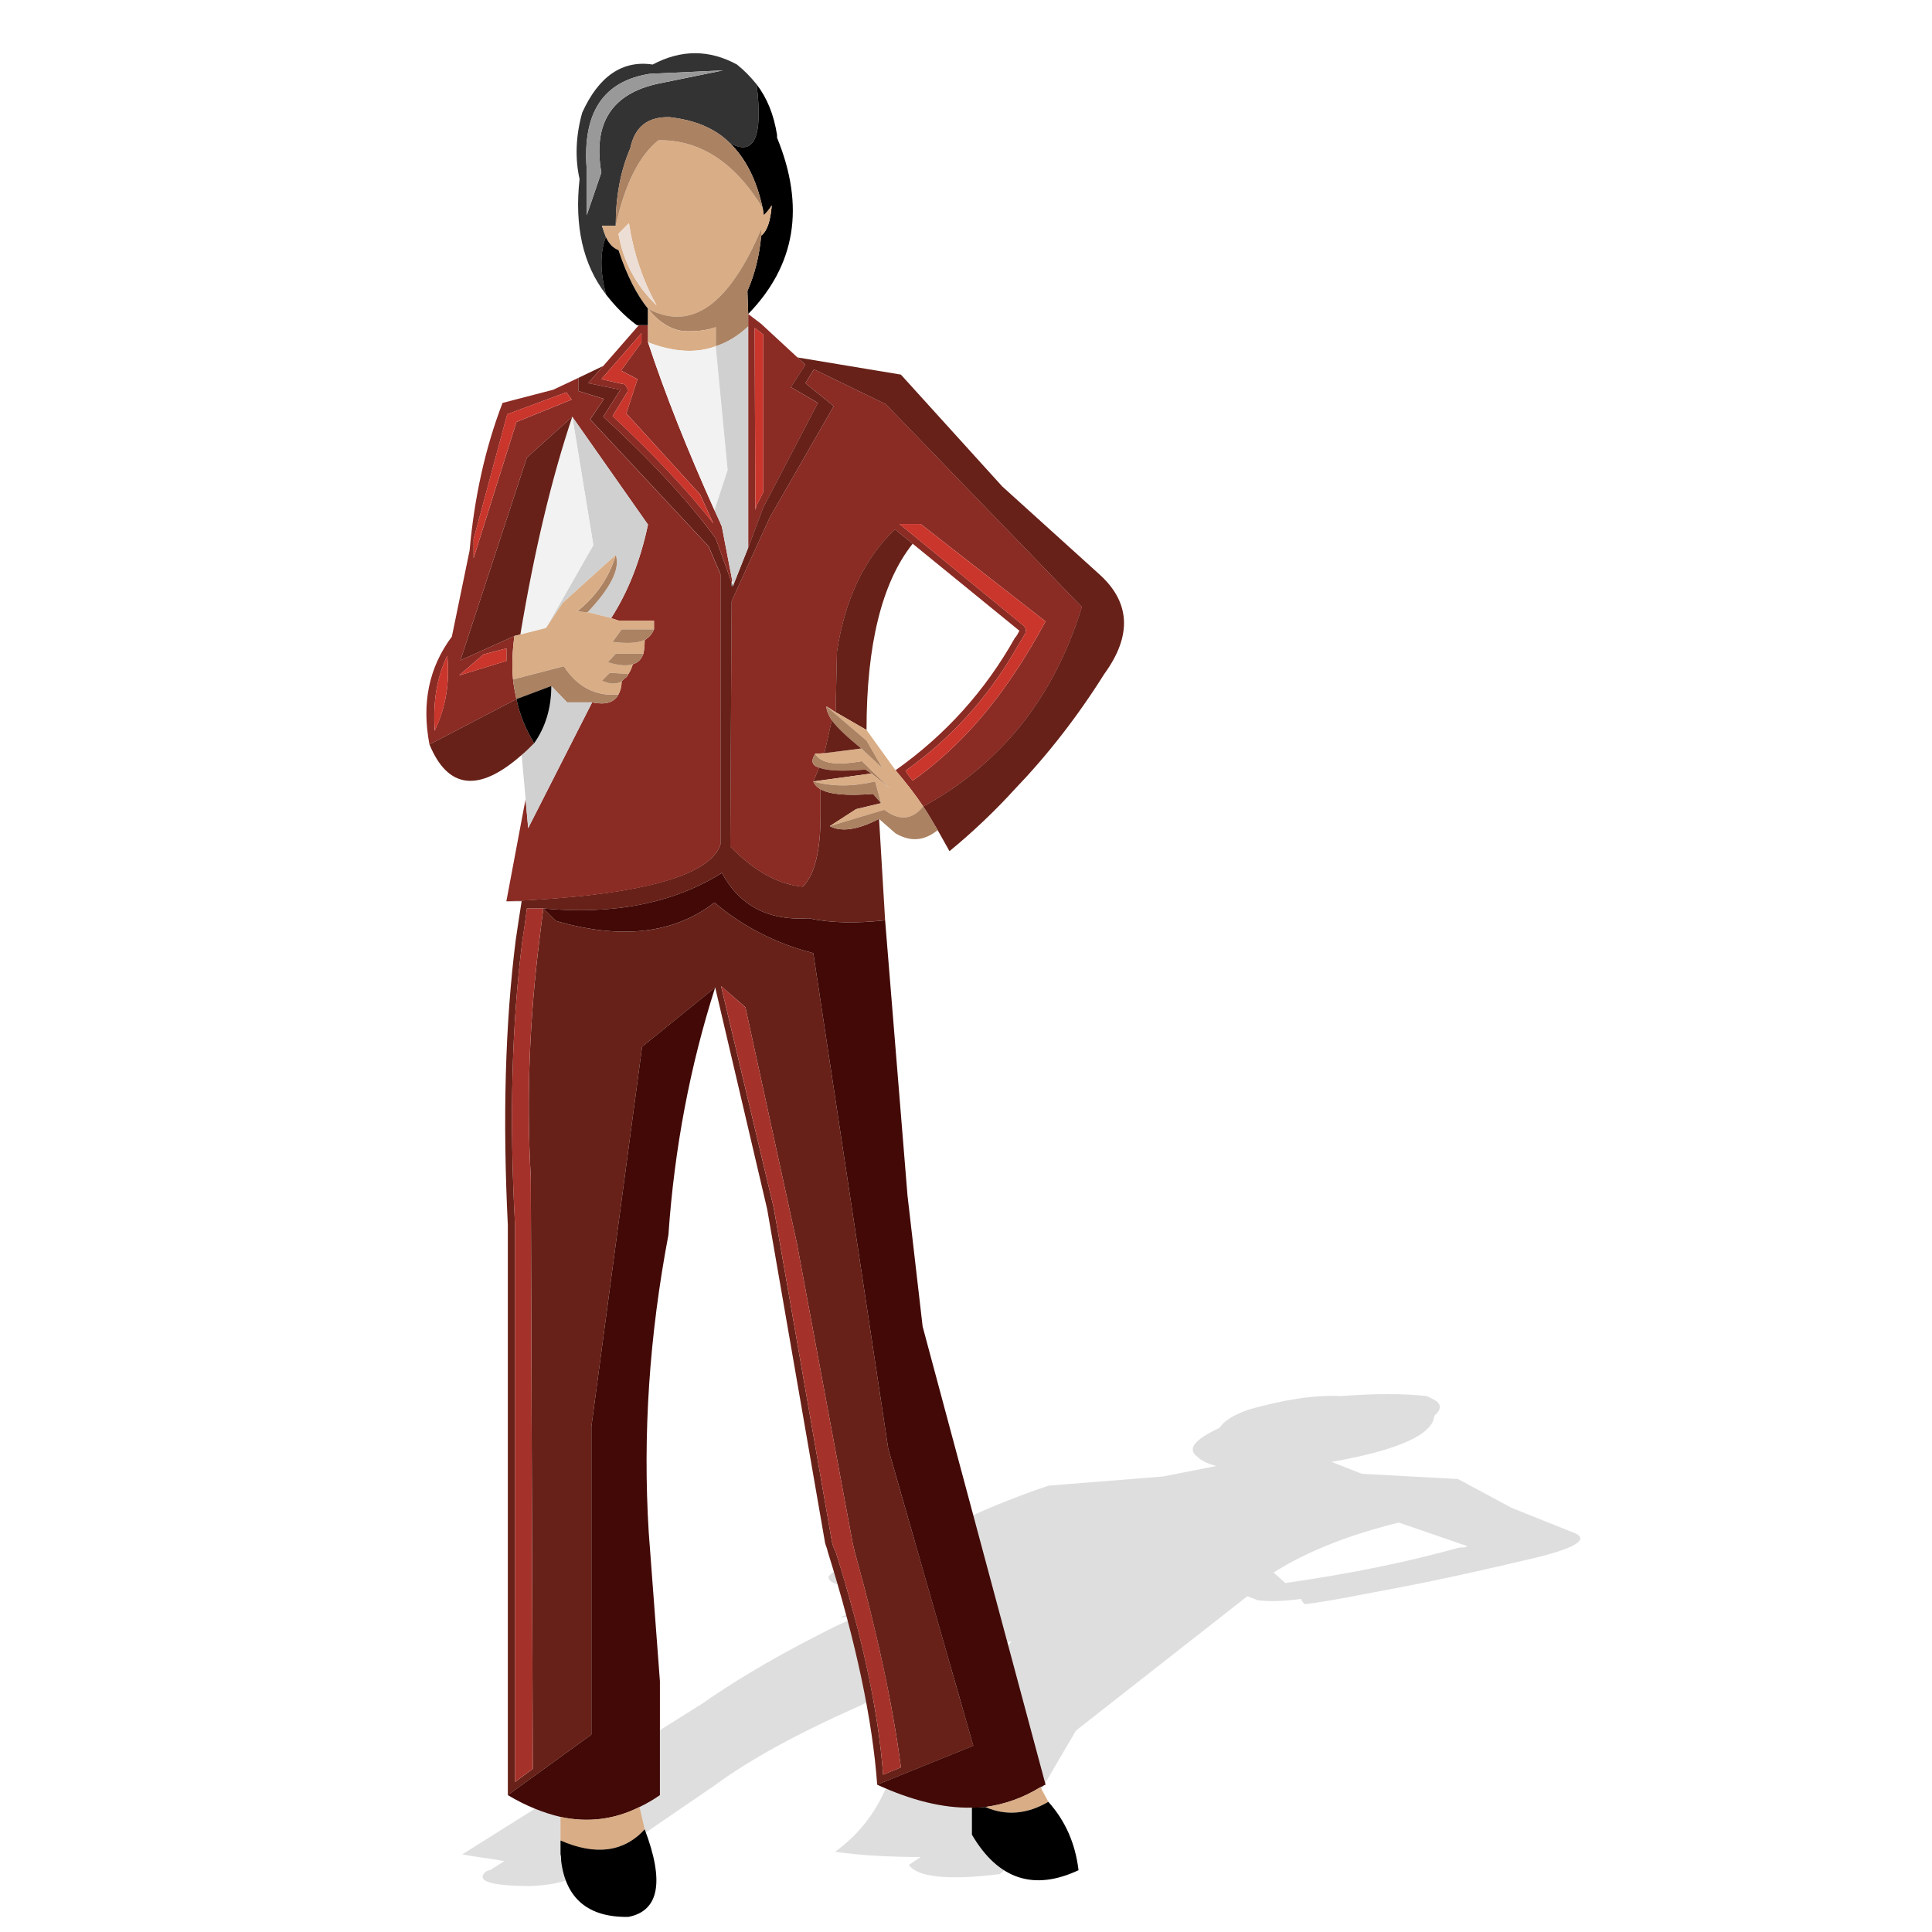 <?xml version="1.0" encoding="utf-8"?>
<!-- Generator: Adobe Illustrator 16.0.0, SVG Export Plug-In . SVG Version: 6.00 Build 0)  -->
<!DOCTYPE svg PUBLIC "-//W3C//DTD SVG 1.1//EN" "http://www.w3.org/Graphics/SVG/1.1/DTD/svg11.dtd">
<svg version="1.1" id="Layer_1" xmlns="http://www.w3.org/2000/svg" xmlns:xlink="http://www.w3.org/1999/xlink" x="0px" y="0px"
	 width="60px" height="60px" viewBox="0 0 60 60" enable-background="new 0 0 60 60" xml:space="preserve">
<g>
	<path opacity="0.15" fill="#262626" d="M-25.6,68.096l0.684-0.238c-0.122,0.118-0.24,0.238-0.403,0.362l-2.503,2.176l-7.674,4.444
		c0.485,0.043,1.051,0.043,1.576,0.085c-0.403,0.196,0,0.32,1.088,0.32c1.01,0,1.616-0.124,1.697-0.362c0.364,0,0.728,0,1.091-0.043
		l4.968-3.713l4.887-3.151l-0.766,0.686l-1.373,1.659l-2.789,4.726c1.374-0.121,2.707-0.206,3.959-0.323l-0.161,0.202
		c-0.041,0.157,0.04,0.281,0.364,0.32c1.09-0.124,2.057-0.32,2.867-0.522l0.041-3.276l0.281-1.449
		c1.332-0.813,2.424-1.536,3.232-2.183c0.117-0.041,0.281-0.124,0.4-0.198c1.213-0.206,2.342-0.447,3.436-0.813l5.494-1.455
		c0.281-0.119,0.482-0.16,0.482-0.28c0.08-0.242,0.123-0.443,0.123-0.646c-0.043-0.082-0.043-0.2-0.082-0.324
		c-0.082-0.203-0.121-0.404-0.285-0.564l-0.199-0.529c0.363-0.199,0.443-0.317,0.281-0.44l-1.088-0.28l0.525-1.416
		c0.039-0.405-0.566-0.606-1.861-0.644h-0.041c-0.078,0-0.158,0-0.242,0c-0.201-0.042-0.404-0.042-0.604,0
		c-0.971,0-2.021,0.238-3.191,0.644c-0.727,0.284-1.291,0.483-1.654,0.768c-1.334,0.486-2.586,0.929-3.717,1.455
		c-0.365,0.161-0.488,0.282-0.365,0.404c0.041,0.039,0.084,0.039,0.203,0.079c-0.119,0-0.242,0.041-0.363,0.084
		c-0.242,0.079-0.566,0.198-0.846,0.323c-0.125,0.036-0.162,0.075-0.285,0.156c-0.283,0.124-0.566,0.327-0.889,0.526
		c-0.402,0.205-0.768,0.367-1.09,0.524c-1.295,0.403-2.343,0.807-3.151,1.253l-2.099,1.176l-1.415,0.561l-0.119,0.442
		c0.039,0,0.119,0,0.158,0c0.203,0,0.366,0,0.568,0l0.483-0.2c0.04,0,0,0-0.242,0c0.081,0,0.164-0.038,0.242-0.118L-25.6,68.096z
		 M-9.165,64.825c0.361-0.284,0.891-0.604,1.533-0.845l0.648,1.05c-0.809,0.28-1.617,0.561-2.424,0.927l-1.736,0.526
		C-10.216,65.957-9.567,65.391-9.165,64.825z"/>
	<g>
		<path fill="#5E432C" d="M-25.463,20.21c-0.079,0.021-0.18,0.059-0.281,0.082c0,0,0,0-0.02,0c-0.141,0.059-0.261,0.117-0.405,0.177
			c-0.927,0.486-1.673,1.637-2.241,3.437l-0.644,2.905l1.374-2.688c0.14-0.906,0.625-1.654,1.473-2.257
			c0.686,0.038,1.21,0.284,1.574,0.707c0.767,0.504,1.269,1.615,1.492,3.37c-0.423,2.06-0.122,3.472,0.93,4.24
			c0.321,1.105,0,2.119-0.988,2.986c0.222,0.021,0.422,0.021,0.605,0c0.302-0.021,0.544-0.061,0.765-0.14
			c0.14-0.063,0.264-0.124,0.365-0.184c0.121-0.081,0.22-0.184,0.304-0.28c0.261-0.344,0.341-0.85,0.28-1.475
			c-0.323-1.915-0.787-3.756-1.412-5.512c0.081-0.986-0.041-1.978-0.383-2.944c-0.546-1.517-1.252-2.325-2.14-2.445
			C-25.019,20.171-25.239,20.171-25.463,20.21L-25.463,20.21z M-24.834,20.351c0.829,0.141,1.492,0.908,1.998,2.343
			c0.343,0.943,0.467,1.897,0.383,2.884c0,0.021,0,0.041,0.019,0.059c0.628,1.738,1.092,3.555,1.393,5.474
			c0.063,0.527,0,0.928-0.18,1.228c-0.203-2.197-0.687-4.379-1.453-6.579l-0.587-3.271c-0.403-1.109-1.332-1.733-2.763-1.916
			c0.102-0.06,0.18-0.103,0.281-0.12l0,0c0.02,0,0.042,0,0.06-0.021c0.102-0.022,0.182-0.039,0.262-0.06
			C-25.218,20.329-25.019,20.329-24.834,20.351L-24.834,20.351z"/>
		<path fill="#A97053" d="M-25.422,20.372c0.204-0.043,0.403-0.043,0.587-0.021c0.829,0.141,1.492,0.908,1.998,2.343
			c0.343,0.943,0.467,1.897,0.383,2.884c0,0.021,0,0.041,0.019,0.059c0.628,1.738,1.092,3.555,1.393,5.474
			c0.063,0.527,0,0.928-0.18,1.228c-0.203-2.197-0.687-4.379-1.453-6.579l-0.587-3.271c-0.403-1.109-1.332-1.733-2.763-1.916
			c0.102-0.06,0.18-0.103,0.281-0.12l0,0c0.02,0,0.042,0,0.06-0.021C-25.582,20.41-25.502,20.393-25.422,20.372L-25.422,20.372z"/>
		<path fill="#432B1B" d="M-25.764,20.292c-0.141,0.059-0.261,0.117-0.405,0.177c-0.927,0.486-1.673,1.637-2.241,3.437l-0.644,2.905
			l1.374-2.688c-0.102,0.608-0.043,1.276,0.179,2.02l0.485,1.033l0.02,0.039c0.018,0.021,0.018,0.059,0.018,0.081
			c0.466,1.248,0.243,1.977-0.703,2.198c-0.083,0.021-0.162,0.043-0.264,0.043c-0.099,0.021-0.202,0.021-0.301,0.021
			c-0.224,0.017-0.465,0-0.728-0.043c-0.223-0.141-0.423-0.243-0.646-0.34c-0.625-0.248-1.232-0.248-1.837-0.026l-0.869,1.599
			c-0.102-0.667,0.042-1.211,0.426-1.676l1.532-1.049l1.754-5.329C-28.005,21.117-27.055,20.31-25.764,20.292L-25.764,20.292z"/>
		<path fill="#BFBFBF" d="M-32.93,31.838l0.606-1.09l0.869-1.599c0.605-0.222,1.211-0.222,1.837,0.026
			c0.02,0.297,0.039,0.583,0.02,0.868c-0.969-0.748-1.818-0.026-2.523,2.155C-32.385,32.015-32.666,31.897-32.93,31.838
			L-32.93,31.838z"/>
		<path fill="#D9AD85" d="M-31.011,33.675l-1.736-1.132l-2.806,5.894c-0.163,0.588-0.022,1.149,0.403,1.72l3.049,5.467l1.147,1.311
			c-0.019-0.646,0-1.271,0.083-1.857l-1.05-0.906c0-0.104,0-0.204-0.021-0.301l-0.887-2.021c-0.263-1.254-0.587-2.381-0.968-3.391
			l2.42-4.141L-31.011,33.675L-31.011,33.675z M-31.214,33.734l-2.726,4.644c-0.021,0.016-0.021,0.039-0.021,0.059
			c0,0.021,0,0.043,0.021,0.06c0.384,1.008,0.688,2.141,0.95,3.373c0,0.018,0,0.018,0,0.038l0.909,1.999c0,0.104,0,0.18,0,0.264
			c0,0.016,0,0.016,0,0.043l0.058,0.076c-0.021-0.017-0.021-0.017-0.039-0.039c0-0.021,0-0.021-0.019-0.037l-1.151-2.1l-1.05-3.596
			l2.806-4.963L-31.214,33.734L-31.214,33.734z"/>
		<path fill="#ECDDD5" d="M-31.477,33.555l0.262,0.18l-2.726,4.644c-0.021,0.016-0.021,0.039-0.021,0.059
			c0,0.021,0,0.043,0.021,0.06c0.384,1.008,0.688,2.141,0.95,3.373c0,0.018,0,0.018,0,0.038l0.909,1.999c0,0.104,0,0.18,0,0.264
			c0,0.016,0,0.016,0,0.043l-1.151-2.1l-1.05-3.596L-31.477,33.555L-31.477,33.555z"/>
		<path d="M-31.375,34.316l0.364-0.642l0.161-0.243l0.868-1.496c0.221-0.625,0.364-1.251,0.384-1.893
			c0.019-0.286,0-0.571-0.02-0.868c0.222,0.098,0.422,0.2,0.646,0.34c0.263,0.043,0.504,0.06,0.728,0.043
			c0.019,0.162,0.019,0.302,0.038,0.443l-0.706,0.28c-0.463,1.616-1.13,3.09-1.978,4.443l0.423,3.712l-0.949,5.307
			c1.434,1.617,2.929,0.2,4.459-4.239l-0.422,1.455l-0.483,1.734c1.856-0.424,3.693-0.36,5.511,0.146
			c-0.083-0.183-0.164-0.386-0.224-0.587c-0.141-0.424-0.261-0.846-0.343-1.309c-0.041-0.243-0.079-0.489-0.101-0.75
			c-0.081-0.668-0.081-1.373-0.02-2.123c0-0.017,0-0.061,0-0.08c0.405-1.471,0.564-2.866,0.505-4.154
			c-0.02-0.227-0.042-0.446-0.06-0.668c0.302-0.021,0.544-0.061,0.765-0.14l0.042,0.808L-22.17,34.1l-0.463,3.588
			c-0.203,0.971-0.203,1.898,0,2.791c0.241,1.429,0.787,2.621,1.614,3.607c0.099,0.363,0.181,0.73,0.243,1.091l-1.313-1.778
			c-0.019-0.016-0.019-0.037-0.041-0.059h-5.268l-0.747,0.324l-0.042,0.182c-0.461,0.728-1.048,1.23-1.753,1.537l0.242,8.296
			l0.242,3.228l-2.179,6.682l-3.694,9.202l3.793,2.93l-0.142,0.462c-1.27-0.304-2.42-0.687-3.449-1.167l-0.182,0.824
			c-0.224,0.627-0.508,0.991-0.828,1.051c-0.91-0.404-1.616-1.012-2.082-1.838l5.229-12.454l2.059-5.49
			c-0.08-2.985,0-5.713,0.262-8.196c-0.06-0.221-0.099-0.442-0.122-0.663c-0.079-0.468-0.14-0.889-0.162-1.314
			c-0.019-0.646,0-1.271,0.083-1.857l-1.05-0.906c0-0.104,0-0.204-0.021-0.301c-0.02-2.08,0.202-4.16,0.688-6.24
			C-31.174,36.52-31.214,35.426-31.375,34.316L-31.375,34.316z"/>
		<path fill="#AB8262" d="M-32.122,32.198c0.423,0.28,0.849,0.689,1.271,1.233l-0.161,0.243l-1.736-1.132l-2.806,5.894
			c-0.163,0.588-0.022,1.149,0.403,1.72l3.049,5.467l1.147,1.311c0.022,0.426,0.083,0.847,0.162,1.314
			c-0.868-0.809-1.573-1.838-2.12-3.107l-3.107-5.572c-0.183-0.306-0.222-0.668-0.082-1.072c0.263-0.785,0.566-1.556,0.908-2.322
			c0.205-0.42,0.407-0.866,0.627-1.309c0.383-0.748,0.79-1.494,1.213-2.242l0.422-0.785C-32.666,31.897-32.385,32.015-32.122,32.198
			L-32.122,32.198z"/>
		<path fill="#E6E6E6" d="M-30.851,33.432c-0.422-0.544-0.848-0.953-1.271-1.233c0.706-2.182,1.555-2.903,2.523-2.155
			c-0.02,0.641-0.164,1.268-0.384,1.893L-30.851,33.432L-30.851,33.432z"/>
		<path fill="#AB8262" d="M-26.207,21.865c0.686,0.038,1.21,0.284,1.574,0.707c0.019,0.705,0.2,1.393,0.543,2.041
			c0.265,0.543,0.343,1.109,0.243,1.654c-0.06,0.102-0.121,0.222-0.181,0.319c0.1-0.826-0.143-1.574-0.686-2.281l-0.326-1.552
			l-1.048-0.442c-1.149,0.947-1.354,2.458-0.647,4.542c0.748,0.949,1.638,0.868,2.707-0.267c-0.304,0.467-0.686,0.872-1.171,1.173
			c-0.02,0.023-0.061,0.023-0.082,0.043c-0.362,0.098-0.687,0.098-0.991,0.017c-0.059,1.013-0.282,1.719-0.687,2.14
			c0.105,1.313,0.75,2.688,1.939,4.116c-1.208-0.783-2.058-2.114-2.543-4.031c-0.039-0.183-0.08-0.365-0.118-0.549
			c0.946-0.222,1.169-0.95,0.703-2.198l0,0l-0.018-0.081l-0.02-0.039l-0.485-1.033c-0.222-0.744-0.281-1.412-0.179-2.02
			C-27.54,23.217-27.055,22.469-26.207,21.865L-26.207,21.865z"/>
		<path fill="#D9AD85" d="M-26.086,22.311c-1.149,0.947-1.354,2.458-0.647,4.542c0.748,0.949,1.638,0.868,2.707-0.267
			c0.1-0.826-0.143-1.574-0.686-2.281l-0.326-1.552L-26.086,22.311L-26.086,22.311z M-24.15,26.122
			c-0.041,0.549-0.361,0.91-0.989,1.071c0.606-0.625,0.871-1.271,0.808-1.934L-24.15,26.122L-24.15,26.122z"/>
		<path fill="#ECDDD5" d="M-24.332,25.259l0.181,0.863c-0.041,0.549-0.361,0.91-0.989,1.071
			C-24.534,26.568-24.269,25.922-24.332,25.259L-24.332,25.259z"/>
		<path fill="#432B1B" d="M-24.089,24.612c-0.343-0.647-0.524-1.335-0.543-2.041c0.767,0.504,1.269,1.615,1.492,3.37
			c-0.423,2.06-0.122,3.472,0.93,4.24c0.321,1.105,0,2.119-0.988,2.986c-0.222-0.021-0.464-0.037-0.707-0.102
			c0.929-0.664,1.129-1.455,0.605-2.339c-0.262-0.141-0.504-0.286-0.705-0.426c-0.104-0.059-0.185-0.119-0.244-0.182
			c-0.706-0.625-0.807-1.288-0.344-2.037c0.465-0.586,0.708-1.191,0.747-1.815C-23.746,25.722-23.825,25.156-24.089,24.612
			L-24.089,24.612z"/>
		<path fill="#D9AD85" d="M-25.198,27.758c0.485-0.301,0.867-0.706,1.171-1.173c0.06-0.098,0.121-0.218,0.181-0.319
			c-0.039,0.625-0.282,1.229-0.747,1.815c-0.463,0.75-0.362,1.413,0.344,2.037c0.059,0.063,0.141,0.124,0.244,0.182
			c0.079,1.434-0.263,2.685-1.013,3.773c-1.188-1.429-1.834-2.803-1.939-4.116c0.405-0.421,0.628-1.127,0.687-2.14
			c0.304,0.081,0.628,0.081,0.991-0.017C-25.259,27.782-25.218,27.782-25.198,27.758L-25.198,27.758z"/>
		<path fill="#D9AD85" d="M-26.977,27.296L-26.977,27.296c0-0.022,0-0.06-0.018-0.081L-26.977,27.296L-26.977,27.296z"/>
		<path fill="#BFBFBF" d="M-24.006,30.301c0.201,0.141,0.442,0.286,0.705,0.426c0.524,0.884,0.324,1.675-0.605,2.339
			c0.241,0.064,0.485,0.08,0.707,0.102c0.222,0.021,0.422,0.021,0.605,0c0.018,0.222,0.041,0.441,0.06,0.668l-1.453-0.242
			l-1.032,0.48C-24.269,32.985-23.927,31.734-24.006,30.301L-24.006,30.301z"/>
		<path fill="#E6E6E6" d="M-23.987,33.594l1.453,0.242c0.059,1.288-0.1,2.684-0.505,4.154c0,0.02,0,0.063,0,0.08
			c-0.061,0.75-0.061,1.455,0.02,2.123l-3.067-0.402v-0.767l-1.718-8.782l0.243-0.199c0.485,1.917,1.334,3.248,2.543,4.031
			L-23.987,33.594L-23.987,33.594z"/>
		<path fill="#BFBFBF" d="M-21.829,33.028c0.14-0.063,0.264-0.124,0.365-0.184c0.08,0.06,0.16,0.184,0.22,0.345l-0.243,0.281
			l0.143,1.109l-0.383,0.064l-0.061-0.809L-21.829,33.028L-21.829,33.028z"/>
		<path fill="#E6E6E6" d="M-21.486,33.471l0.243-0.281c0.124,0.281,0.224,0.728,0.284,1.312l-0.383,0.079L-21.486,33.471
			L-21.486,33.471z"/>
		<path fill="#AB8262" d="M-21.343,34.58l0.383-0.079c0.021,0.164,0.021,0.343,0.039,0.525l-0.422,0.485v1.816
			c-0.849,1.108-0.748,2.828,0.301,5.145c0.709,2.123,1.092,4.258,1.194,6.379v0.624l0.242,1.919c0.059-0.016,0.1-0.038,0.162-0.08
			v-1.633l0.279,0.624l-0.322,1.633c-0.182,0.022-0.361-0.017-0.525-0.079l-0.24-0.545c-0.021-0.122,0.061-0.161,0.281-0.103
			c-0.059-0.104-0.08-0.221-0.102-0.399v-0.808l-0.322-0.889c0.104-1.497-0.041-2.808-0.382-3.939
			c-0.062-0.36-0.144-0.728-0.243-1.091c-0.265-1.006-0.585-2.016-1.01-3.025c-0.849-1.433-0.706-2.844,0.425-4.261l-0.121-2.155
			L-21.343,34.58L-21.343,34.58z"/>
		<path fill="#2B2B2B" d="M-21.787,33.836l0.061,0.809l0.121,2.155c-1.131,1.417-1.274,2.828-0.425,4.261
			c0.425,1.01,0.746,2.02,1.01,3.025c-0.827-0.986-1.373-2.179-1.614-3.607c-0.203-0.893-0.203-1.82,0-2.791l0.463-3.588
			L-21.787,33.836L-21.787,33.836z"/>
		<path fill="#D9AD85" d="M-21.343,35.512v1.816c-0.849,1.108-0.748,2.828,0.301,5.145c0.709,2.123,1.092,4.258,1.194,6.379v0.624
			l0.242,1.919c0.059-0.016,0.1-0.038,0.162-0.08v-1.633l0.279,0.624l-0.322,1.633c0.061-0.017,0.121-0.017,0.182-0.017l0.566-1.659
			l-0.523-2.099l-0.203-4.479c-0.141-1.637-0.506-3.249-1.092-4.801c-0.14-0.506-0.239-1.137-0.281-1.88
			c-0.02-0.766-0.041-1.434-0.082-1.978L-21.343,35.512L-21.343,35.512z M-21.042,35.389c0.022,0.463,0.041,1.008,0.041,1.615l0,0
			c0.062,0.766,0.163,1.413,0.304,1.919v0.017c0.585,1.557,0.948,3.131,1.091,4.768l0.201,4.457c0,0.021,0,0.021,0,0.041l0.32,1.294
			l-0.402-0.465l-0.283-3.271l-0.625-4.563l-0.808-3.873V35.57L-21.042,35.389L-21.042,35.389z"/>
		<path fill="#ECDDD5" d="M-21.203,35.57l0.161-0.182c0.022,0.463,0.041,1.008,0.041,1.615l0,0c0.062,0.766,0.163,1.413,0.304,1.919
			v0.017c0.585,1.557,0.948,3.131,1.091,4.768l0.201,4.457c0,0.021,0,0.021,0,0.041l0.32,1.294l-0.402-0.465l-0.283-3.271
			l-0.625-4.563l-0.808-3.873V35.57L-21.203,35.57z"/>
		<path fill="#BFBFBF" d="M-28.208,30.001c-0.019-0.141-0.019-0.281-0.038-0.443c0.099,0,0.202,0,0.301-0.021
			c0.102,0,0.181-0.022,0.264-0.043c0.038,0.184,0.079,0.366,0.118,0.549l-0.243,0.199l1.718,8.782v0.767l3.067,0.402
			c0.022,0.261,0.06,0.507,0.101,0.75c-1.171-0.307-2.341-0.35-3.53-0.168c-0.304,0.043-0.627,0.102-0.931,0.184l0.422-1.455
			l0.083-0.26C-27.5,36.057-27.944,32.965-28.208,30.001L-28.208,30.001z"/>
		<path fill="#2B2B2B" d="M-28.913,30.281c-0.463,1.616-1.13,3.09-1.978,4.443l0.423,3.712l-0.949,5.307
			c1.434,1.617,2.929,0.2,4.459-4.239l0.083-0.26c-0.625-3.188-1.069-6.279-1.333-9.243L-28.913,30.281L-28.913,30.281z
			 M-28.409,31.047l1.213,7.935l-1.17,2.969l0.745-3.39l-1.049-7.349L-28.409,31.047L-28.409,31.047z"/>
		<polygon fill="#999999" points="-28.67,31.212 -28.409,31.047 -27.196,38.981 -28.366,41.95 -27.622,38.561 -28.67,31.212 		"/>
		<path fill="#3C3C3C" d="M-26.449,40.775l-0.404,1.154c1.514-0.199,2.925-0.102,4.277,0.322c0.06,0.201,0.141,0.404,0.224,0.587
			c-1.818-0.506-3.654-0.569-5.511-0.146l0.483-1.734C-27.076,40.877-26.753,40.818-26.449,40.775L-26.449,40.775z"/>
		<path fill="#555555" d="M-26.853,41.93l0.404-1.154c1.189-0.182,2.359-0.139,3.53,0.168c0.082,0.463,0.202,0.885,0.343,1.309
			C-23.927,41.828-25.338,41.73-26.853,41.93L-26.853,41.93z"/>
		<path fill="#333333" d="M-22.131,43.34h-5.268l-0.747,0.324l-0.042,0.182c-0.461,0.728-1.048,1.23-1.753,1.537l0.242,8.296
			l0.242,3.228l-2.179,6.682l-3.694,9.202l3.793,2.93l1.091-3.738l3.571-13.642l1.253-6.238l0.341-2.626l1.514,5.25l-0.362,7.892
			c0,0.103,0,0.2,0,0.304l-0.504,11.387l3.59,0.805l-0.463-13.341v-3.13l0.968-8.254c0.064-0.447,0.102-0.873,0.143-1.271
			c0.104-1.497-0.041-2.808-0.382-3.939l-1.314-1.778C-22.109,43.383-22.109,43.361-22.131,43.34L-22.131,43.34z M-20.697,50.366
			l-0.949,8.256c0,0.02,0,0.02,0,0.02v3.13l0.443,13.158l-0.564-0.141l-0.282-4.036l-0.283-12.554l1.01-7.754
			c0.243-2.219,0.243-4.137-0.021-5.77l0.422,0.583c0.346,1.11,0.467,2.381,0.363,3.857c-0.018,0.383-0.078,0.803-0.14,1.232V50.366
			L-20.697,50.366z M-27.035,58.299l-3.554,13.644l0,0l-1.028,3.536l-0.665-0.528l4.318-14.713l1.23-6.438l1.312-4.34l-0.342,2.643
			v-0.017L-27.035,58.299L-27.035,58.299L-27.035,58.299z"/>
		<path fill="#777777" d="M-20.697,50.349v0.018l-0.949,8.256c0,0.02,0,0.02,0,0.02v3.13l0.443,13.158l-0.564-0.141l-0.282-4.036
			l-0.283-12.554l1.01-7.754c0.243-2.219,0.243-4.137-0.021-5.77l0.422,0.583c0.346,1.11,0.467,2.381,0.363,3.857
			C-20.575,49.499-20.636,49.919-20.697,50.349L-20.697,50.349z"/>
		<polygon fill="#777777" points="-27.035,58.299 -27.035,58.299 -30.589,71.942 -30.589,71.942 -31.618,75.479 -32.282,74.95 
			-27.964,60.237 -26.734,53.799 -25.422,49.459 -25.764,52.102 -25.764,52.085 -27.035,58.299 		"/>
		<path d="M-24.128,62.617c0,0.103,0,0.2,0,0.304l-0.504,11.387l3.59,0.805l0.022,0.383c-0.566,0.14-1.131,0.225-1.676,0.284
			c0.063,0.744-0.465,1.127-1.614,1.153c-0.989-0.026-1.374-0.447-1.153-1.232c-0.342-0.065-0.663-0.121-0.986-0.205l0.341-7.103
			l0.666-6.987l0.161-3.33v-8.6l1.514,5.25L-24.128,62.617L-24.128,62.617z"/>
	</g>
</g>
<g>
	<path opacity="0.15" fill="#262626" d="M26.542,50.227c-0.243,0.126-0.447,0.205-0.692,0.327c-1.391,0.697-2.783,1.471-4.01,2.333
		l-7.484,4.702c0.408,0.082,0.86,0.124,1.307,0.21l-0.447,0.282c-0.043,0-0.043,0-0.125,0.042c-0.327,0.287,0.125,0.449,1.391,0.449
		c1.023-0.04,1.594-0.288,1.636-0.694l0.167-0.207c0.243,0,0.491-0.042,0.778-0.082l3.107-2.125c1.105-0.817,2.616-1.64,4.542-2.493
		c1.345-0.699,2.902-1.391,4.703-2.008l-1.268,1.801l-2.617,2.738c0,0.04,0,0.04-0.042,0.085c-0.327,0.733-0.819,1.391-1.556,1.922
		c0.861,0.12,1.758,0.162,2.66,0.162l-0.365,0.245c0.242,0.368,1.184,0.494,2.819,0.286c0.289-0.207,0.289-0.403,0-0.573
		l-0.041-0.12c0.041,0,0.122,0,0.203,0l2.209-3.766l5.318-4.169l0.328,0.124c0.328,0.039,0.777,0.039,1.35-0.043
		c0,0.043,0.043,0.123,0.121,0.165c0.939-0.122,1.885-0.33,2.783-0.492c1.512-0.286,2.941-0.614,4.338-0.943
		c1.348-0.324,1.758-0.611,1.143-0.816l-1.844-0.736l-1.676-0.9l-2.982-0.162l-0.943-0.37c2.09-0.367,3.152-0.859,3.189-1.431
		l0.045-0.043c0.164-0.162,0.164-0.283,0.037-0.405c-0.082-0.043-0.201-0.123-0.324-0.165c-0.697-0.081-1.557-0.081-2.66,0
		c-0.857-0.041-1.799,0.122-2.822,0.408c-0.492,0.162-0.818,0.367-0.941,0.576c-0.777,0.366-1.021,0.652-0.695,0.896
		c0.125,0.125,0.289,0.206,0.574,0.287c0,0,0,0,0.039,0l-1.676,0.33l-3.561,0.285c-1.188,0.406-2.167,0.816-2.986,1.226
		l-1.676,0.696c-1.146,0.244-1.84,0.529-2.166,0.898c0,0.369,0.939,0.369,2.739,0.083l-0.45,0.367l-1.923,0.817H26.542z
		 M37.305,47.651l0.041-0.04L37.305,47.651L37.305,47.651z M39.551,48.836c1.104-0.696,2.414-1.185,3.891-1.552l2.123,0.732
		c-0.037,0.044-0.123,0.044-0.242,0.044c-1.6,0.448-3.395,0.816-5.404,1.103L39.551,48.836z"/>
	<path fill="#333333" d="M23.497,2.619c-0.181-0.226-0.383-0.433-0.61-0.615c-0.861-0.469-1.737-0.469-2.617,0
		c-0.942-0.142-1.679,0.367-2.189,1.494c-0.205,0.736-0.224,1.43-0.082,2.064c-0.162,1.449,0.103,2.658,0.818,3.579
		c-0.184-0.719-0.184-1.312,0-1.779c-0.041-0.103-0.083-0.225-0.122-0.35h0.427c0-0.899,0.145-1.695,0.453-2.411
		c0.143-0.674,0.55-0.98,1.223-0.962c0.513,0.061,0.96,0.185,1.353,0.411c0.183,0.103,0.346,0.227,0.51,0.389
		C23.417,4.864,23.701,4.276,23.497,2.619L23.497,2.619z M20.184,2.292l2.27-0.105l-2.002,0.409
		c-1.45,0.308-2.044,1.229-1.777,2.764l-0.453,1.325V5.273C18.08,3.498,18.734,2.516,20.184,2.292L20.184,2.292z"/>
	<path fill="#999999" d="M22.454,2.186l-2.27,0.105c-1.45,0.225-2.104,1.206-1.962,2.981v1.411l0.453-1.325
		c-0.268-1.536,0.327-2.457,1.777-2.764L22.454,2.186L22.454,2.186z"/>
	<path d="M24.132,4.19c-0.102-0.633-0.307-1.143-0.635-1.571c0.205,1.657-0.08,2.245-0.836,1.819
		c0.489,0.47,0.836,1.142,1.023,2.022c0.018,0.06,0.018,0.144,0.039,0.224c0.084-0.08,0.166-0.185,0.245-0.304
		c-0.04,0.486-0.142,0.795-0.328,0.938c-0.057,0.635-0.204,1.208-0.429,1.72l0.025,0.714c1.47-1.512,1.774-3.332,0.896-5.476V4.19
		L24.132,4.19z"/>
	<path fill="#D9AD85" d="M23.967,6.38c-0.08,0.12-0.161,0.224-0.245,0.304c-0.021-0.08-0.021-0.165-0.039-0.224
		c-0.857-1.41-1.941-2.124-3.232-2.105c-0.591,0.469-1.042,1.351-1.33,2.656h-0.427c0.04,0.125,0.082,0.247,0.122,0.35
		c0.104,0.221,0.226,0.344,0.391,0.406c0.264,0.8,0.572,1.394,0.918,1.822c1.349,0.715,2.516-0.124,3.515-2.474
		c0,0.059,0,0.143,0,0.202C23.825,7.175,23.927,6.866,23.967,6.38L23.967,6.38z M19.531,6.931c0.144,0.919,0.429,1.779,0.861,2.554
		c-0.656-0.63-1.041-1.391-1.186-2.227L19.531,6.931L19.531,6.931z"/>
	<path fill="#ECDDD5" d="M20.393,9.485c-0.433-0.774-0.718-1.634-0.861-2.554l-0.324,0.327C19.352,8.094,19.736,8.854,20.393,9.485
		L20.393,9.485z"/>
	<path fill="#AB8262" d="M23.64,7.317c0-0.059,0-0.143,0-0.202c-0.999,2.35-2.166,3.188-3.515,2.474
		c0.307,0.388,0.672,0.634,1.082,0.691c0.391,0.024,0.739-0.017,1.023-0.119v0.591c0.369-0.121,0.697-0.324,1.007-0.613V9.751
		l-0.025-0.714C23.436,8.526,23.583,7.952,23.64,7.317L23.64,7.317z"/>
	<path fill="#8A2B24" d="M23.64,10.059l-0.403-0.307v0.388v6.869l0.465-1.242l1.7-3.253l-0.839-0.489l0.449-0.696L24.765,11.1
		L23.64,10.059L23.64,10.059z M23.436,10.182l0.265,0.204v4.908l-0.186,0.366c0,0.023,0,0.023-0.019,0.023l-0.037,0.162
		L23.436,10.182L23.436,10.182z"/>
	<path fill="#CA362C" d="M23.701,10.386l-0.265-0.204l0.024,5.663l0.037-0.162c0.019,0,0.019,0,0.019-0.023l0.186-0.366V10.386
		L23.701,10.386z"/>
	<path fill="#8A2B24" d="M25.011,11.899l0.881,0.714l-1.985,3.456l-1.186,2.599l-0.042,7.621c0.757,0.783,1.514,1.185,2.252,1.248
		c0.367-0.37,0.551-1.103,0.551-2.206V24.51c-0.104-0.059-0.184-0.141-0.224-0.241l0.181-0.431c-0.222-0.061-0.265-0.202-0.123-0.43
		l0.287-0.017l0.229-1.023c-0.105-0.165-0.167-0.306-0.167-0.432l0.286,0.182l0.042-1.879c0.247-1.615,0.838-2.877,1.8-3.8
		l0.552,0.448l3.313,2.701c-0.041,0.083-0.083,0.164-0.142,0.226c-0.918,1.634-2.147,3.005-3.705,4.107
		c0.331,0.388,0.616,0.757,0.861,1.124c1.105-0.592,2.043-1.371,2.844-2.289c0.919-1.084,1.612-2.372,2.083-3.905l-6.091-6.298
		l-2.229-1.083L25.011,11.899L25.011,11.899z M31.841,19.669c0.021-0.045,0.021-0.083,0.021-0.123
		c-0.021-0.042-0.042-0.085-0.085-0.124l-3.843-3.15h0.657l3.88,3.027c-0.303,0.551-0.609,1.083-0.956,1.592
		c-0.918,1.39-1.987,2.516-3.171,3.354c-0.08-0.103-0.161-0.204-0.224-0.307c1.408-1.003,2.534-2.248,3.395-3.719
		C31.615,20.036,31.738,19.851,31.841,19.669L31.841,19.669z"/>
	<path fill="#CA362C" d="M31.861,19.546c0,0.04,0,0.078-0.021,0.123c-0.103,0.182-0.226,0.367-0.326,0.551
		c-0.86,1.471-1.987,2.716-3.395,3.719c0.063,0.103,0.144,0.204,0.224,0.307c1.184-0.839,2.253-1.964,3.171-3.354
		c0.347-0.509,0.653-1.041,0.956-1.592l-3.88-3.027h-0.657l3.843,3.15C31.819,19.461,31.841,19.504,31.861,19.546L31.861,19.546z"/>
	<path fill="#672118" d="M25.892,12.613l-0.881-0.714l0.266-0.43l2.229,1.083l6.091,6.298c-0.471,1.533-1.164,2.82-2.083,3.905
		c-0.8,0.918-1.738,1.696-2.844,2.289c0.165,0.247,0.306,0.491,0.45,0.736c0.122,0.224,0.247,0.431,0.367,0.654
		c0.72-0.592,1.391-1.227,2.027-1.924c1.019-1.063,1.942-2.245,2.778-3.576c0.879-1.206,0.814-2.249-0.182-3.127l-2.985-2.701
		l-3.147-3.472L24.765,11.1l0.246,0.227l-0.449,0.696l0.839,0.489l-1.7,3.253l-0.465,1.242l-0.472,1.189h-0.043v-0.106l-0.491-1.365
		c-0.835-1.148-2.002-2.414-3.496-3.785l0.533-0.837l-1.001-0.205l0.468-0.533l-0.774,0.371v0.406l0.797,0.247l-0.43,0.635
		l3.68,3.944l0.367,0.862v8.399c-0.348,1.002-2.576,1.59-6.646,1.76H16.2c-0.063,0.385-0.123,0.798-0.184,1.206
		c-0.327,2.595-0.409,5.538-0.245,8.851v17.704l2.595-1.879v-9.567l1.575-11.797l2.27-1.839l1.615,6.888l1.798,10.363
		c0.019,0.084,0.065,0.165,0.082,0.269c0.881,2.817,1.39,5.231,1.536,7.238l2.985-1.209l-2.641-9.22l-2.328-15.396
		c-1.188-0.305-2.208-0.839-3.069-1.572c-1.244,0.963-2.881,1.166-4.927,0.571l-0.388-0.386c-0.04,0.305-0.082,0.633-0.123,0.981
		c-0.303,2.433-0.408,4.906-0.266,7.378l0.062,18.36l-0.551,0.407V38.045c-0.183-3.313-0.101-6.256,0.229-8.851
		c0.058-0.348,0.1-0.677,0.139-0.981h0.511c2.191,0.205,4.049-0.165,5.544-1.105c0.55,1.024,1.446,1.492,2.694,1.41
		c0.676,0.144,1.451,0.164,2.375,0.062l-0.188-3.15c-0.673,0.35-1.184,0.412-1.53,0.227l0.818-0.529l0.777-0.185l-0.25-0.288
		c-0.791,0.063-1.344,0.021-1.632-0.146v0.821c0,1.103-0.184,1.836-0.551,2.206c-0.738-0.063-1.495-0.465-2.252-1.248l0.042-7.621
		l1.186-2.599L25.892,12.613L25.892,12.613z M23.149,31.28l1.596,7.315l1.739,9.343c0.02,0.086,0.042,0.165,0.059,0.248
		c0.676,2.431,1.171,4.68,1.436,6.701l-0.553,0.228c-0.143-1.939-0.633-4.248-1.475-6.929c-0.059-0.104-0.1-0.228-0.119-0.33
		L24.03,37.516l-1.637-6.891L23.149,31.28L23.149,31.28z"/>
	<path fill="#A4322B" d="M24.745,38.596l-1.596-7.315l-0.755-0.656l1.637,6.891l1.801,10.341c0.019,0.103,0.061,0.227,0.119,0.33
		c0.842,2.681,1.333,4.989,1.475,6.929l0.553-0.228c-0.265-2.021-0.76-4.271-1.436-6.701c-0.016-0.083-0.039-0.162-0.059-0.248
		L24.745,38.596L24.745,38.596z"/>
	<path fill="#AB8262" d="M20.797,3.638c-0.672-0.018-1.08,0.288-1.223,0.962c-0.308,0.716-0.453,1.512-0.453,2.411
		c0.287-1.306,0.739-2.187,1.33-2.656c1.291-0.019,2.375,0.695,3.232,2.105c-0.187-0.88-0.534-1.552-1.023-2.022
		c-0.164-0.162-0.327-0.286-0.51-0.389C21.758,3.823,21.311,3.699,20.797,3.638L20.797,3.638z"/>
	<path d="M19.207,7.767c-0.165-0.062-0.287-0.185-0.391-0.406c-0.184,0.468-0.184,1.06,0,1.779c0.267,0.344,0.573,0.671,0.963,0.96
		c0.019,0,0.038,0,0.057,0h0.289V9.589C19.779,9.161,19.471,8.567,19.207,7.767L19.207,7.767z"/>
	<path fill="#8A2B24" d="M18.756,12.39l-0.797-0.247v-0.406l-0.78,0.367l-1.572,0.409c-0.551,1.433-0.878,2.966-1.023,4.582
		l-0.551,2.675c-0.715,0.96-0.941,2.063-0.696,3.351l2.7-1.409c-0.043-0.205-0.084-0.408-0.105-0.612
		c-0.039-0.429-0.02-0.878,0.043-1.349l-1.678,0.758l2.064-6.297l1.411-1.27l2.352,3.351c-0.244,1.149-0.632,2.107-1.145,2.905
		l0.248,0.081h1.083c0,0.102,0,0.185,0,0.27c-0.065,0.142-0.146,0.245-0.289,0.327c0,0.182-0.02,0.327-0.04,0.427
		c-0.061,0.182-0.185,0.286-0.328,0.326c-0.042,0.123-0.08,0.226-0.141,0.307c-0.021,0.061-0.062,0.103-0.125,0.143
		c-0.019,0.022-0.062,0.062-0.083,0.086c0,0.161-0.041,0.306-0.1,0.406c-0.124,0.244-0.391,0.327-0.817,0.244l-1.985,3.904
		l-0.081-0.896l-0.596,3.168c4.07-0.165,6.298-0.757,6.646-1.757V17.83l-0.367-0.862l-3.68-3.944L18.756,12.39L18.756,12.39z
		 M17.589,12.183l0.166,0.227l-1.716,0.695l-1.331,4.23v-0.592l1.045-3.88L17.589,12.183L17.589,12.183z M15.728,20.136v0.389
		l-1.471,0.451l0.756-0.653L15.728,20.136L15.728,20.136z M13.5,22.694c-0.058-0.881,0.063-1.657,0.39-2.331
		C13.972,21.178,13.851,21.958,13.5,22.694L13.5,22.694z"/>
	<polygon fill="#CA362C" points="17.754,12.41 17.589,12.183 15.752,12.862 14.707,16.743 14.707,17.335 16.038,13.104 
		17.754,12.41 	"/>
	<polygon fill="#CA362C" points="15.728,20.525 15.728,20.136 15.013,20.323 14.257,20.976 15.728,20.525 	"/>
	<path fill="#CA362C" d="M13.889,20.363c-0.327,0.674-0.448,1.45-0.386,2.331C13.851,21.958,13.972,21.178,13.889,20.363
		L13.889,20.363z"/>
	<path fill="#8A2B24" d="M18.734,11.366l-0.468,0.533l1.001,0.205l-0.533,0.837c1.493,1.371,2.66,2.637,3.496,3.785l0.491,1.365
		l0.02-0.059l-0.323-1.675c-0.063-0.162-0.146-0.327-0.229-0.512c-0.837-1.863-1.533-3.599-2.063-5.213v-0.53h-0.289L18.734,11.366
		L18.734,11.366z M19.307,11.919l-0.633-0.143l1.248-1.43v0.285l-0.634,0.877l0.51,0.268l-0.346,1.063l2.29,2.516
		c0.142,0.304,0.265,0.589,0.409,0.896c-0.799-1.021-1.839-2.125-3.127-3.331l0.429-0.699c0.019-0.016,0.041-0.057,0.041-0.119
		c-0.022-0.062-0.041-0.1-0.063-0.123C19.409,11.938,19.371,11.919,19.307,11.919L19.307,11.919z"/>
	<path fill="#CA362C" d="M18.674,11.776l0.633,0.143c0.063,0,0.102,0.02,0.123,0.062c0.022,0.022,0.042,0.061,0.063,0.123
		c0,0.062-0.022,0.103-0.041,0.119l-0.429,0.699c1.289,1.206,2.328,2.31,3.127,3.331c-0.144-0.307-0.267-0.592-0.409-0.896
		l-2.29-2.516l0.346-1.063l-0.51-0.268l0.634-0.877v-0.285L18.674,11.776L18.674,11.776z"/>
	<path fill="#D9AD85" d="M22.229,10.162c-0.284,0.102-0.632,0.143-1.023,0.119c-0.409-0.057-0.774-0.303-1.082-0.691v0.512v0.53
		c0.798,0.303,1.493,0.348,2.104,0.121V10.162L22.229,10.162z"/>
	<path fill="#F2F2F2" d="M22.229,10.752c-0.611,0.227-1.307,0.182-2.104-0.121c0.531,1.615,1.226,3.351,2.063,5.213l0.41-1.248
		L22.229,10.752L22.229,10.752z"/>
	<path fill="#D0D0D0" d="M22.598,14.597l-0.41,1.248c0.084,0.185,0.166,0.35,0.229,0.512l0.323,1.675l0.023,0.165l0.472-1.189
		v-6.869c-0.31,0.289-0.638,0.492-1.007,0.613L22.598,14.597L22.598,14.597z"/>
	<path fill="#D0D0D0" d="M17.773,12.941l0.653,3.988l-1.47,2.575l0.514-0.775l1.651-1.494c0.145,0.427-0.161,1.024-0.876,1.78
		l0.734,0.182c0.513-0.798,0.901-1.755,1.145-2.905L17.773,12.941L17.773,12.941z"/>
	<path fill="#F2F2F2" d="M18.426,16.929l-0.653-3.988c-0.651,1.94-1.184,4.192-1.613,6.765l0.796-0.202L18.426,16.929L18.426,16.929
		z"/>
	<path fill="#672118" d="M17.773,12.941l-1.411,1.27l-2.064,6.297l1.678-0.758l0.184-0.044
		C16.59,17.133,17.122,14.881,17.773,12.941L17.773,12.941z"/>
	<path fill="#AB8262" d="M18.246,19.015c0.715-0.756,1.021-1.353,0.876-1.78c-0.201,0.694-0.613,1.288-1.203,1.757L18.246,19.015
		L18.246,19.015z"/>
	<path fill="#D9AD85" d="M17.918,18.992c0.59-0.47,1.002-1.063,1.203-1.757l-1.651,1.494l-0.514,0.775l-0.796,0.202l-0.184,0.044
		c-0.063,0.471-0.082,0.92-0.043,1.349l1.577-0.409c0.409,0.633,0.98,0.94,1.697,0.875c0.06-0.097,0.1-0.242,0.1-0.403
		c-0.186,0.102-0.387,0.079-0.613-0.024l0.247-0.247l0.573,0.042c0.061-0.082,0.099-0.185,0.141-0.307
		c-0.184,0.063-0.448,0.043-0.776-0.062l0.243-0.264h0.861c0.02-0.1,0.04-0.246,0.04-0.427c-0.224,0.1-0.551,0.117-1,0.061
		l0.284-0.388h1.004c0-0.085,0-0.168,0-0.27h-1.083l-0.248-0.081l-0.734-0.182L17.918,18.992L17.918,18.992z"/>
	<path fill="#AB8262" d="M19.307,19.546l-0.284,0.388c0.448,0.056,0.775,0.042,1-0.061c0.143-0.082,0.224-0.185,0.289-0.327H19.307
		L19.307,19.546z"/>
	<path fill="#AB8262" d="M19.122,20.301l-0.243,0.264c0.328,0.105,0.592,0.125,0.776,0.062c0.144-0.04,0.267-0.144,0.328-0.326
		H19.122L19.122,20.301z"/>
	<path fill="#AB8262" d="M18.941,20.892l-0.247,0.247c0.226,0.103,0.427,0.125,0.613,0.024c0.021-0.024,0.063-0.063,0.083-0.086
		c0.063-0.04,0.104-0.082,0.125-0.143L18.941,20.892L18.941,20.892z"/>
	<polygon fill="#666666" points="22.764,18.197 22.721,18.091 22.721,18.197 22.764,18.197 	"/>
	<path fill="#AB8262" d="M17.611,21.813h0.779c0.426,0.083,0.693,0,0.817-0.244c-0.717,0.062-1.289-0.245-1.697-0.878l-1.577,0.409
		c0.021,0.205,0.062,0.408,0.105,0.612l1.084-0.408L17.611,21.813L17.611,21.813z"/>
	<path fill="#D0D0D0" d="M18.39,21.813h-0.779l-0.489-0.509c0,0.694-0.186,1.289-0.532,1.777c-0.143,0.143-0.266,0.265-0.39,0.367
		l0.124,1.374l0.081,0.896L18.39,21.813L18.39,21.813z"/>
	<path fill="#672118" d="M16.2,23.447c0.124-0.102,0.247-0.224,0.39-0.367c-0.266-0.429-0.453-0.898-0.552-1.369l-2.7,1.409
		C13.91,24.51,14.871,24.616,16.2,23.447L16.2,23.447z"/>
	<path d="M17.122,21.303l-1.084,0.408c0.099,0.471,0.286,0.94,0.552,1.369C16.936,22.592,17.122,21.997,17.122,21.303L17.122,21.303
		z"/>
	<path fill="#A4322B" d="M16.874,28.213h-0.511c-0.039,0.305-0.082,0.633-0.139,0.981c-0.329,2.595-0.411,5.538-0.229,8.851V55.34
		l0.551-0.406l-0.062-18.361c-0.142-2.472-0.037-4.945,0.266-7.378C16.792,28.846,16.833,28.518,16.874,28.213L16.874,28.213z"/>
	<path fill="#420906" d="M16.874,28.213l0.388,0.386c2.045,0.595,3.683,0.392,4.927-0.571c0.862,0.733,1.881,1.268,3.069,1.572
		l2.328,15.396l2.641,9.22l-2.985,1.209c1.06,0.486,2.039,0.733,2.942,0.713c0.144,0,0.289,0,0.413-0.02
		c0.61-0.082,1.18-0.287,1.714-0.616c0.061-0.017,0.104-0.063,0.16-0.077l-3.818-14.23l-0.47-4.067l-0.695-8.547
		c-0.924,0.102-1.699,0.082-2.375-0.062c-1.244,0.082-2.144-0.386-2.694-1.41C20.923,28.048,19.064,28.417,16.874,28.213
		L16.874,28.213z"/>
	<path fill="#672118" d="M28.344,16.885l-0.552-0.448c-0.962,0.923-1.554,2.186-1.8,3.8l-0.042,1.879l0.961,0.554
		C26.911,20.036,27.383,18.091,28.344,16.885L28.344,16.885z"/>
	<path fill="#AB8262" d="M26.873,23.899l0.185,0.123l0.571,0.45l-0.86-0.836c-0.794,0.141-1.268,0.079-1.453-0.229
		c-0.142,0.229-0.099,0.37,0.123,0.43C25.688,23.939,26.157,23.96,26.873,23.899L26.873,23.899z"/>
	<path fill="#672118" d="M27.058,24.022l-0.185-0.123c-0.715,0.061-1.184,0.04-1.434-0.062l-0.181,0.431L27.058,24.022
		L27.058,24.022z"/>
	<path fill="#D9AD85" d="M27.629,24.472l-0.571-0.45l-1.8,0.247c0.592,0.163,1.226,0.163,1.921,0l0.185,0.674l-0.777,0.185
		l-0.818,0.529l1.695-0.507c0.451,0.342,0.86,0.326,1.207-0.106c-0.245-0.367-0.531-0.736-0.861-1.124l-0.898-1.248l-0.961-0.554
		l-0.286-0.182l1.247,1.066l0.495,0.856l-0.658-0.612l-1.146,0.143l-0.287,0.02c0.185,0.308,0.659,0.37,1.453,0.229L27.629,24.472
		L27.629,24.472z"/>
	<path fill="#AB8262" d="M27.113,24.655l0.25,0.288l-0.185-0.674c-0.695,0.163-1.329,0.163-1.921,0
		c0.04,0.101,0.12,0.182,0.224,0.241C25.769,24.676,26.322,24.719,27.113,24.655L27.113,24.655z"/>
	<path fill="#AB8262" d="M26.748,23.245l0.658,0.612l-0.495-0.856l-1.247-1.066c0,0.125,0.062,0.267,0.167,0.432
		C26.011,22.609,26.322,22.897,26.748,23.245L26.748,23.245z"/>
	<path fill="#672118" d="M25.831,22.367l-0.229,1.023l1.146-0.145C26.322,22.897,26.011,22.609,25.831,22.367L25.831,22.367z"/>
	<path fill="#AB8262" d="M27.299,25.432l0.511,0.448c0.455,0.265,0.88,0.249,1.311-0.101c-0.144-0.246-0.285-0.49-0.45-0.736
		c-0.347,0.432-0.756,0.448-1.207,0.106l-1.695,0.507C26.115,25.841,26.625,25.779,27.299,25.432L27.299,25.432z"/>
	<path fill="#420906" d="M19.941,32.506l-1.575,11.797v9.567l-2.595,1.879c0.552,0.33,1.102,0.551,1.637,0.677
		c0.857,0.185,1.675,0.08,2.452-0.308c0.222-0.104,0.428-0.227,0.634-0.369v-3.54l-0.347-4.618
		c-0.188-3.047,0.018-6.112,0.611-9.239c0.186-2.696,0.675-5.255,1.452-7.685L19.941,32.506L19.941,32.506z"/>
	<path fill="#D9AD85" d="M20.022,56.813l-0.162-0.694c-0.777,0.388-1.595,0.492-2.452,0.308v0.733
		C18.49,57.629,19.371,57.525,20.022,56.813L20.022,56.813z"/>
	<path d="M17.408,57.159v0.43c0.019,0.063,0.019,0.142,0.019,0.205c0.145,1.164,0.838,1.757,2.087,1.737
		c0.96-0.186,1.122-1.104,0.508-2.719C19.371,57.525,18.49,57.629,17.408,57.159L17.408,57.159z"/>
	<path fill="#D9AD85" d="M32.311,55.502c-0.534,0.329-1.104,0.534-1.714,0.616c0.653,0.285,1.306,0.222,1.96-0.162L32.311,55.502
		L32.311,55.502z"/>
	<path d="M30.597,56.118c-0.124,0.02-0.27,0.02-0.413,0.02v0.84c0.815,1.39,1.92,1.754,3.311,1.103
		c-0.102-0.838-0.41-1.534-0.938-2.124C31.902,56.34,31.25,56.403,30.597,56.118L30.597,56.118z"/>
</g>
</svg>
